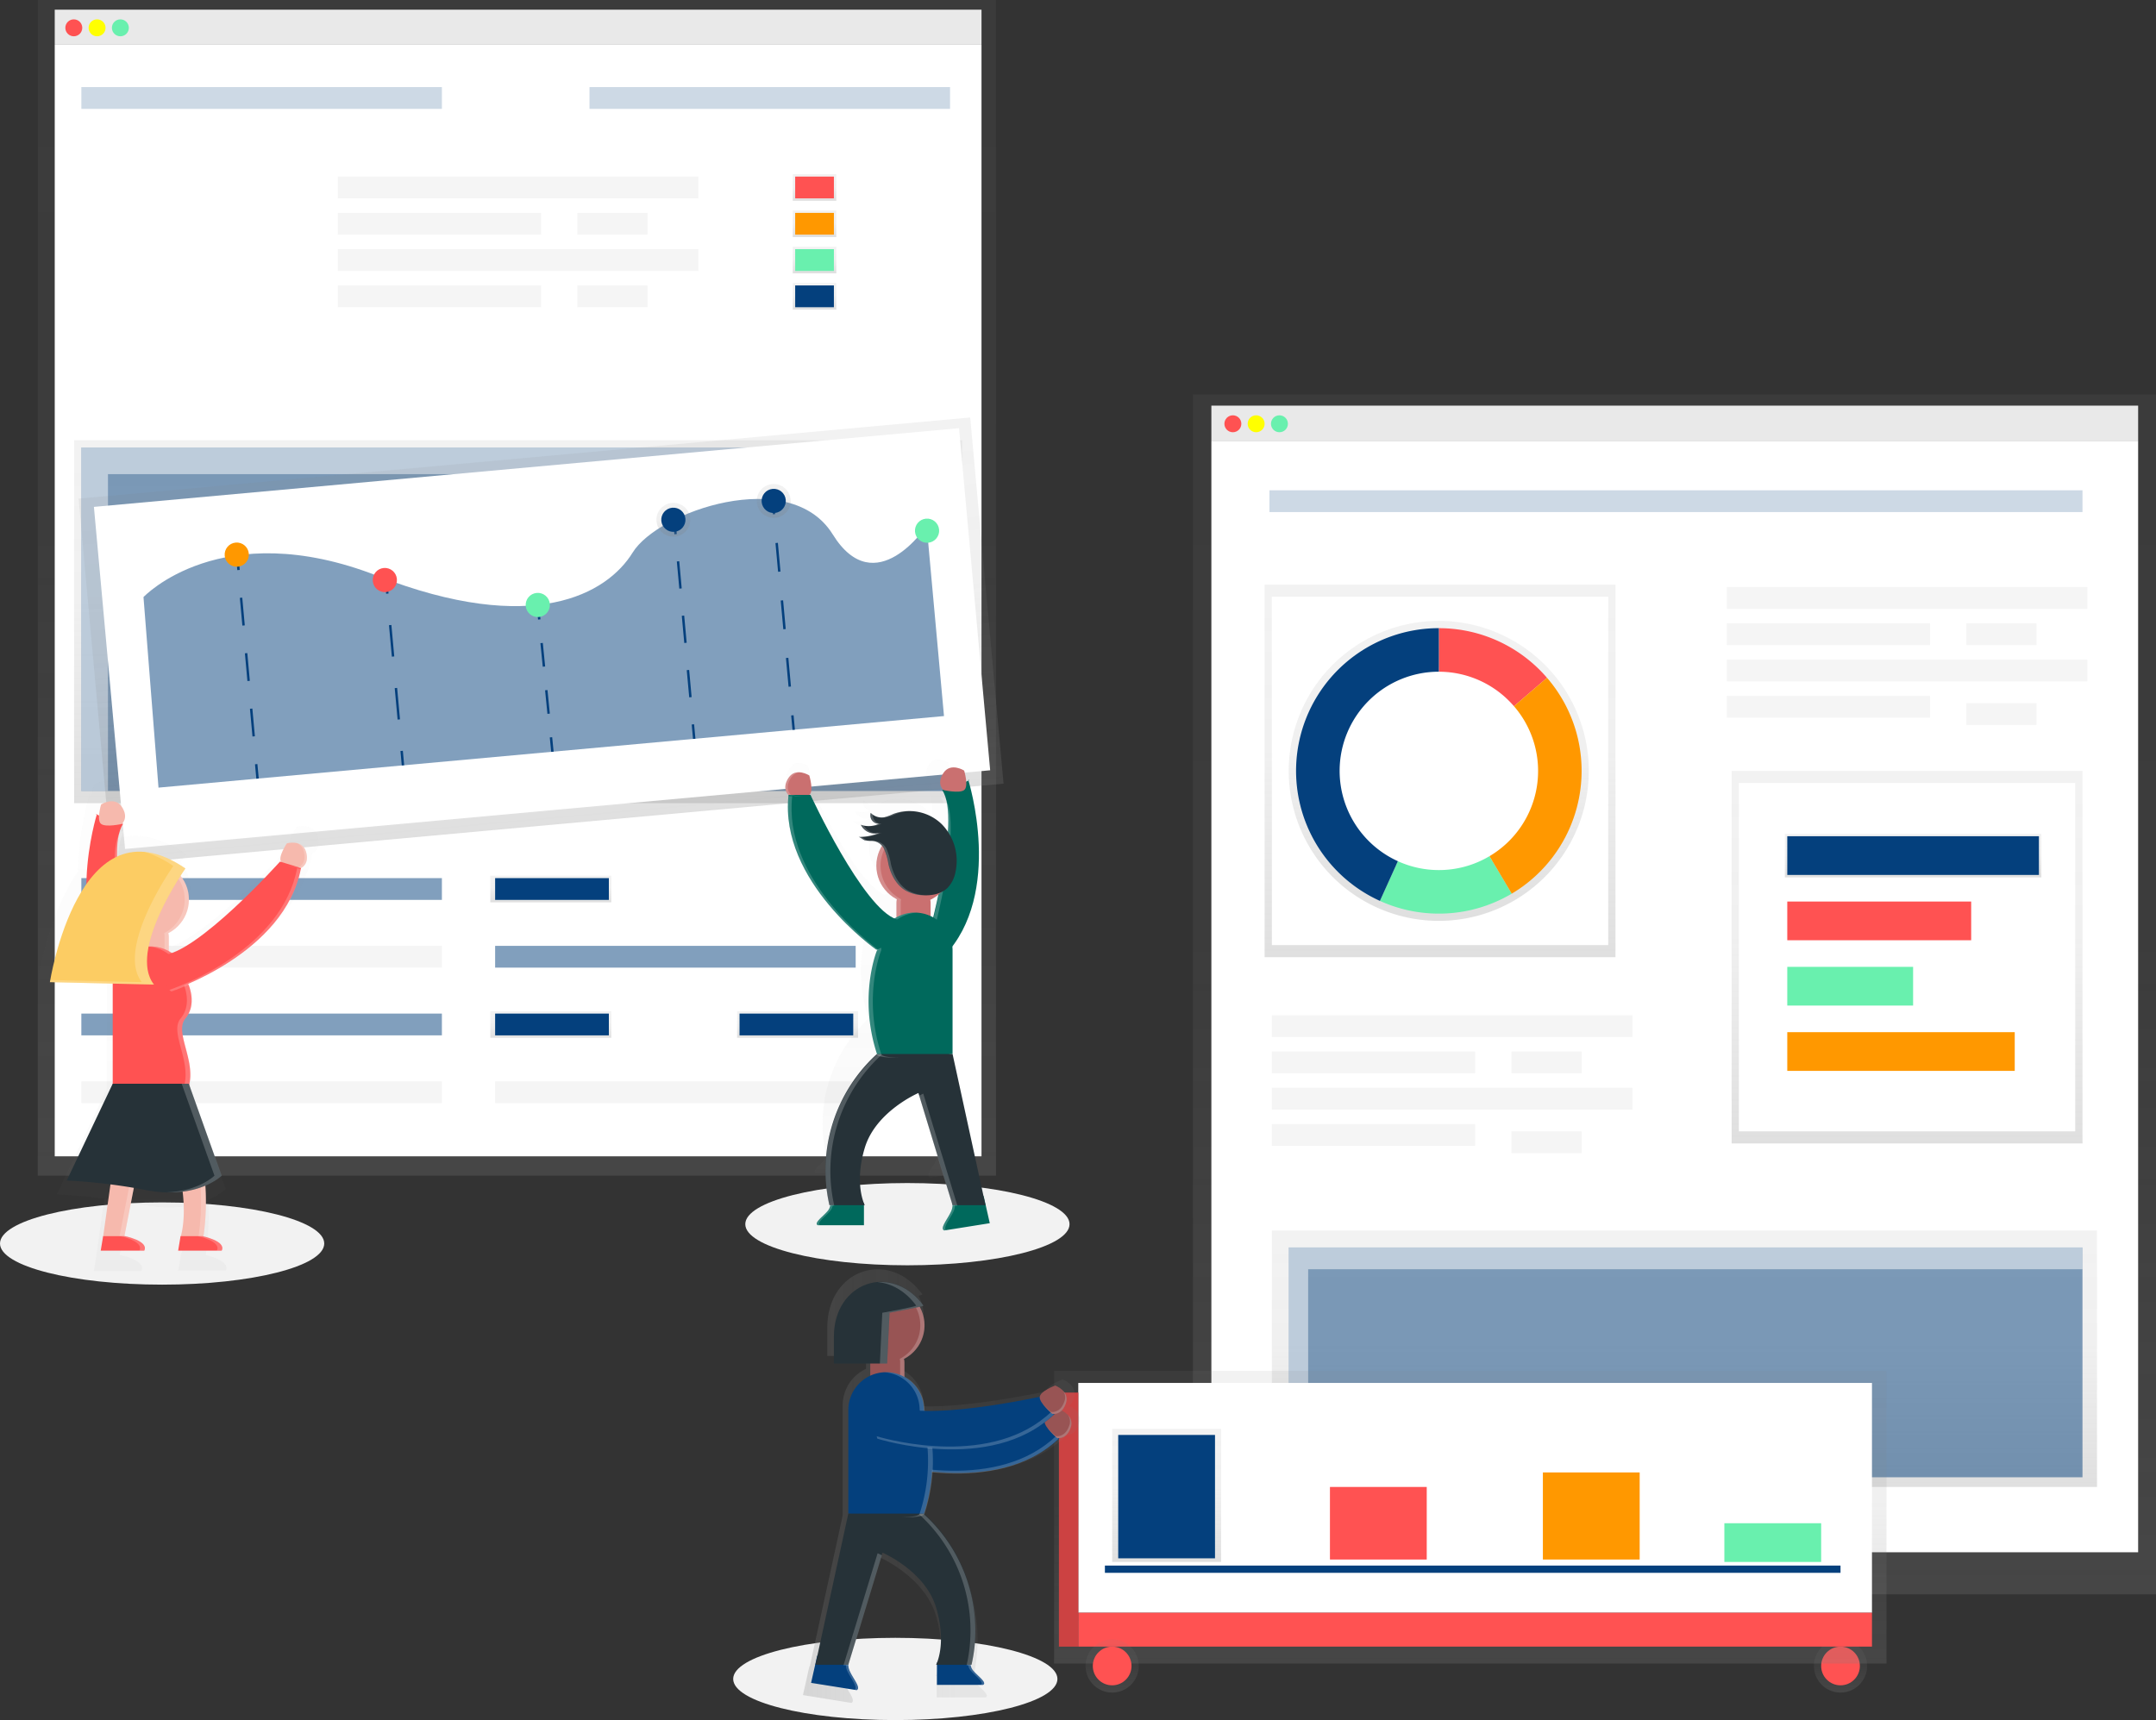 <svg id="ea98fdbc-a252-4665-af64-abf278d5674c" data-name="Layer 1" xmlns="http://www.w3.org/2000/svg" xmlns:xlink="http://www.w3.org/1999/xlink" width="891" height="711.05" viewBox="0 0 891 711.05"><rect x="0" y="0" width="891" height="711.05" fill="#333333" stroke="none"/><defs><linearGradient id="9b3bd20d-94b1-4b89-8689-3658f931a37a" x1="213.62" y1="486" x2="213.62" gradientUnits="userSpaceOnUse"><stop offset="0" stop-color="gray" stop-opacity="0.25"/><stop offset="0.54" stop-color="gray" stop-opacity="0.12"/><stop offset="1" stop-color="gray" stop-opacity="0.1"/></linearGradient><linearGradient id="3648b6f2-24b3-4612-9b51-2b94a6a7f037" x1="227.62" y1="373" x2="227.62" y2="362" xlink:href="#9b3bd20d-94b1-4b89-8689-3658f931a37a"/><linearGradient id="b464c917-b78b-4380-985f-dbae11a5e44a" x1="227.62" y1="429" x2="227.62" y2="418" xlink:href="#9b3bd20d-94b1-4b89-8689-3658f931a37a"/><linearGradient id="72466b91-2539-4c80-b1ac-c07906bc8925" x1="329.62" y1="429" x2="329.62" y2="418" xlink:href="#9b3bd20d-94b1-4b89-8689-3658f931a37a"/><linearGradient id="78890ed7-d917-4391-91b4-37ee3fc8ca06" x1="336.62" y1="83" x2="336.62" y2="72" xlink:href="#9b3bd20d-94b1-4b89-8689-3658f931a37a"/><linearGradient id="d0ac5340-3428-4a2e-9340-0c5bb4adc0ec" x1="336.62" y1="98" x2="336.62" y2="87" xlink:href="#9b3bd20d-94b1-4b89-8689-3658f931a37a"/><linearGradient id="7bf349c6-21a0-4377-b038-17309d0b4fe9" x1="336.62" y1="113" x2="336.62" y2="102" xlink:href="#9b3bd20d-94b1-4b89-8689-3658f931a37a"/><linearGradient id="310c22dd-2978-41dd-b208-5581767f53d7" x1="336.62" y1="128" x2="336.62" y2="117" xlink:href="#9b3bd20d-94b1-4b89-8689-3658f931a37a"/><linearGradient id="9f8eec2a-ad59-4d16-9789-23c241b0441e" x1="214.12" y1="332" x2="214.12" y2="182" xlink:href="#9b3bd20d-94b1-4b89-8689-3658f931a37a"/><linearGradient id="f597f65b-8391-4099-8606-ddd6c1074545" x1="383.9" y1="435.3" x2="383.9" y2="283.3" gradientTransform="translate(-5.78 0.18)" xlink:href="#9b3bd20d-94b1-4b89-8689-3658f931a37a"/><linearGradient id="536b70eb-a08e-4f57-b7a7-caae76ee659a" x1="442.9" y1="321.3" x2="442.9" y2="307.3" gradientTransform="translate(-10.11 -4.98)" xlink:href="#9b3bd20d-94b1-4b89-8689-3658f931a37a"/><linearGradient id="6a8945d3-e2ea-4790-bfb4-dc06924cb8b4" x1="484.9" y1="317.3" x2="484.9" y2="303.3" gradientTransform="translate(-10.64 -8.78)" xlink:href="#9b3bd20d-94b1-4b89-8689-3658f931a37a"/><linearGradient id="1fa4c350-6ac8-4471-a2c1-5350628064fb" x1="547.96" y1="413.42" x2="547.96" y2="413.16" xlink:href="#9b3bd20d-94b1-4b89-8689-3658f931a37a"/><linearGradient id="4c1eb33a-694b-43df-a00c-843591e6cad6" x1="517.63" y1="581.29" x2="517.63" y2="408.48" xlink:href="#9b3bd20d-94b1-4b89-8689-3658f931a37a"/><linearGradient id="dca23823-ed36-4339-a791-14813e0bdcff" x1="191.31" y1="423.33" x2="191.31" y2="423.02" xlink:href="#9b3bd20d-94b1-4b89-8689-3658f931a37a"/><linearGradient id="88a18300-a7c9-44fe-be2f-c3664a6015d6" x1="228.23" y1="619.83" x2="228.23" y2="417.36" xlink:href="#9b3bd20d-94b1-4b89-8689-3658f931a37a"/><linearGradient id="9a3d7bb1-47c0-4ca8-a076-fba8f746a389" x1="692" y1="659.05" x2="692" y2="163.05" xlink:href="#9b3bd20d-94b1-4b89-8689-3658f931a37a"/><linearGradient id="89aca64f-6823-4107-b0e5-363f57c50e19" x1="595.12" y1="395.68" x2="595.12" y2="241.68" xlink:href="#9b3bd20d-94b1-4b89-8689-3658f931a37a"/><linearGradient id="244838b0-6b94-4a4f-974c-f4ebcd2d6e43" x1="788.12" y1="472.68" x2="788.12" y2="318.68" xlink:href="#9b3bd20d-94b1-4b89-8689-3658f931a37a"/><linearGradient id="a95129aa-3a9b-452b-80f4-39c8b969ae6a" x1="696.12" y1="614.68" x2="696.12" y2="508.68" xlink:href="#9b3bd20d-94b1-4b89-8689-3658f931a37a"/><linearGradient id="09992bb0-0588-4d4c-95c8-1ad271d94435" x1="749.12" y1="475.15" x2="749.12" y2="351.15" xlink:href="#9b3bd20d-94b1-4b89-8689-3658f931a37a"/><linearGradient id="e976fbab-c7be-4f98-b33a-a56658b85843" x1="790.62" y1="362.68" x2="790.62" y2="344.68" xlink:href="#9b3bd20d-94b1-4b89-8689-3658f931a37a"/><linearGradient id="294b6eda-21ba-4cef-8333-d7c4aaac1d9e" x1="760.62" y1="699.68" x2="760.62" y2="677.68" xlink:href="#9b3bd20d-94b1-4b89-8689-3658f931a37a"/><linearGradient id="065b80c5-77d7-4835-9968-dbf0ab7011d1" x1="607.62" y1="687.68" x2="607.62" y2="566.68" xlink:href="#9b3bd20d-94b1-4b89-8689-3658f931a37a"/><linearGradient id="2a3369eb-9ffa-44ee-b4f3-0d72059a1e3a" x1="608.62" y1="648.68" x2="608.62" y2="648.68" xlink:href="#9b3bd20d-94b1-4b89-8689-3658f931a37a"/><linearGradient id="327d5fd3-480a-4895-a6c0-ce7eb7e65eff" x1="482.12" y1="645.68" x2="482.12" y2="590.68" xlink:href="#9b3bd20d-94b1-4b89-8689-3658f931a37a"/><linearGradient id="47ebed85-0f1a-4564-9c94-c36bbc13acdd" x1="459.62" y1="699.68" x2="459.62" y2="677.68" xlink:href="#9b3bd20d-94b1-4b89-8689-3658f931a37a"/><linearGradient id="2b699f83-9fbb-4b6d-8a24-a3f0d4476570" x1="486.35" y1="708.79" x2="600.65" y2="708.79" xlink:href="#9b3bd20d-94b1-4b89-8689-3658f931a37a"/></defs><title>data</title><ellipse cx="370" cy="694.05" rx="67" ry="17" fill="#f2f2f2"/><ellipse cx="375" cy="506.05" rx="67" ry="17" fill="#f2f2f2"/><ellipse cx="67" cy="514.05" rx="67" ry="17" fill="#f2f2f2"/><rect x="22.62" y="4" width="383" height="14.5" fill="#f5f5f5"/><rect x="15.62" width="396" height="486" fill="url(#9b3bd20d-94b1-4b89-8689-3658f931a37a)"/><rect x="22.62" y="18.5" width="383" height="459.5" fill="#fff"/><circle cx="30.5" cy="11.5" r="3.5" fill="#ff5252"/><circle cx="40.12" cy="11.5" r="3.5" fill="#ff0"/><circle cx="49.75" cy="11.5" r="3.5" fill="#69f0ae"/><g opacity="0.2"><rect x="33.62" y="36" width="149" height="9" fill="#04407d"/></g><rect x="139.62" y="73" width="149" height="9" fill="#f5f5f5"/><rect x="33.62" y="363" width="149" height="9" fill="#04407d" opacity="0.5"/><rect x="202.62" y="362" width="50" height="11" fill="url(#3648b6f2-24b3-4612-9b51-2b94a6a7f037)"/><rect x="202.62" y="418" width="50" height="11" fill="url(#b464c917-b78b-4380-985f-dbae11a5e44a)"/><rect x="304.62" y="418" width="50" height="11" fill="url(#72466b91-2539-4c80-b1ac-c07906bc8925)"/><rect x="204.62" y="363" width="47" height="9" fill="#04407d"/><rect x="204.62" y="419" width="47" height="9" fill="#04407d"/><rect x="305.62" y="419" width="47" height="9" fill="#04407d"/><rect x="33.62" y="391" width="149" height="9" fill="#f5f5f5"/><rect x="204.62" y="391" width="149" height="9" fill="#04407d" opacity="0.5"/><rect x="204.62" y="447" width="149" height="9" fill="#f5f5f5"/><rect x="33.62" y="419" width="149" height="9" fill="#04407d" opacity="0.5"/><rect x="33.62" y="447" width="149" height="9" fill="#f5f5f5"/><rect x="139.62" y="88" width="84" height="9" fill="#f5f5f5"/><rect x="238.62" y="88" width="29" height="9" fill="#f5f5f5"/><rect x="139.62" y="118" width="84" height="9" fill="#f5f5f5"/><rect x="238.62" y="118" width="29" height="9" fill="#f5f5f5"/><rect x="139.62" y="103" width="149" height="9" fill="#f5f5f5"/><g opacity="0.2"><rect x="243.62" y="36" width="149" height="9" fill="#04407d"/></g><rect x="327.62" y="72" width="18" height="11" fill="url(#78890ed7-d917-4391-91b4-37ee3fc8ca06)"/><rect x="327.62" y="87" width="18" height="11" fill="url(#d0ac5340-3428-4a2e-9340-0c5bb4adc0ec)"/><rect x="327.62" y="102" width="18" height="11" fill="url(#7bf349c6-21a0-4377-b038-17309d0b4fe9)"/><rect x="328.62" y="73" width="16" height="9" fill="#ff5252"/><rect x="328.62" y="88" width="16" height="9" fill="#ff9800"/><rect x="328.62" y="103" width="16" height="9" fill="#69f0ae"/><rect x="327.62" y="117" width="18" height="11" fill="url(#310c22dd-2978-41dd-b208-5581767f53d7)"/><rect x="328.62" y="118" width="16" height="9" fill="#04407d"/><rect x="30.62" y="182" width="367" height="150" fill="url(#9f8eec2a-ad59-4d16-9789-23c241b0441e)"/><rect x="33.62" y="185" width="359" height="142" fill="#04407d" opacity="0.5"/><polygon points="44.62 196 392.62 196 392.62 185 33.62 185 33.62 327 44.62 327 44.62 196" fill="#fff" opacity="0.5"/><rect x="193.12" y="283.48" width="370" height="152" transform="translate(-185.54 -58.7) rotate(-5.2)" fill="url(#f597f65b-8391-4099-8606-ddd6c1074545)"/><rect x="199.03" y="287.43" width="359" height="142" transform="translate(-185.45 -58.67) rotate(-5.2)" fill="#fff"/><path d="M220,420.07,213.8,341.3s32-34,96.6-8.8,95.06,7.41,105.56-9.61,65-36,82.66-7.53,38.84-3.54,38.84-3.54l7.16,78.67Z" transform="translate(-154.5 -94.48)" fill="#04407d" opacity="0.5"/><line x1="98.03" y1="229.66" x2="98.57" y2="235.64" fill="none" stroke="#04407d" stroke-miterlimit="10"/><line x1="99.62" y1="247.1" x2="105.36" y2="310.16" fill="none" stroke="#04407d" stroke-miterlimit="10" stroke-dasharray="11.51 11.51"/><line x1="105.88" y1="315.89" x2="106.43" y2="321.86" fill="none" stroke="#04407d" stroke-miterlimit="10"/><line x1="159.52" y1="239.42" x2="160.07" y2="245.39" fill="none" stroke="#04407d" stroke-miterlimit="10"/><line x1="161.25" y1="258.4" x2="165.4" y2="303.91" fill="none" stroke="#04407d" stroke-miterlimit="10" stroke-dasharray="13.06 13.06"/><line x1="165.99" y1="310.41" x2="166.53" y2="316.39" fill="none" stroke="#04407d" stroke-miterlimit="10"/><line x1="222.26" y1="250.1" x2="222.86" y2="256.07" fill="none" stroke="#04407d" stroke-miterlimit="10"/><line x1="223.83" y1="265.82" x2="227.21" y2="299.92" fill="none" stroke="#04407d" stroke-miterlimit="10" stroke-dasharray="9.79 9.79"/><line x1="227.7" y1="304.79" x2="228.29" y2="310.77" fill="none" stroke="#04407d" stroke-miterlimit="10"/><line x1="278.65" y1="214.84" x2="279.19" y2="220.82" fill="none" stroke="#04407d" stroke-miterlimit="10"/><line x1="280.21" y1="232.05" x2="285.84" y2="293.84" fill="none" stroke="#04407d" stroke-miterlimit="10" stroke-dasharray="11.28 11.28"/><line x1="286.35" y1="299.45" x2="286.9" y2="305.43" fill="none" stroke="#04407d" stroke-miterlimit="10"/><line x1="319.35" y1="206.59" x2="319.89" y2="212.56" fill="none" stroke="#04407d" stroke-miterlimit="10"/><line x1="320.97" y1="224.44" x2="326.92" y2="289.77" fill="none" stroke="#04407d" stroke-miterlimit="10" stroke-dasharray="11.93 11.93"/><line x1="327.46" y1="295.71" x2="328.01" y2="301.68" fill="none" stroke="#04407d" stroke-miterlimit="10"/><circle cx="252.36" cy="323.73" r="5" transform="translate(-182.82 -70.25) rotate(-5.2)" fill="#ff9800"/><circle cx="313.56" cy="334.23" r="5" transform="translate(-183.52 -64.66) rotate(-5.2)" fill="#ff5252"/><circle cx="376.76" cy="344.54" r="5" transform="translate(-184.19 -58.89) rotate(-5.2)" fill="#69f0ae"/><circle cx="432.8" cy="309.31" r="7" transform="translate(-180.77 -53.95) rotate(-5.2)" fill="url(#536b70eb-a08e-4f57-b7a7-caae76ee659a)"/><circle cx="474.26" cy="301.52" r="7" transform="translate(-179.89 -50.22) rotate(-5.2)" fill="url(#6a8945d3-e2ea-4790-bfb4-dc06924cb8b4)"/><circle cx="432.8" cy="309.31" r="5" transform="translate(-180.77 -53.95) rotate(-5.2)" fill="#04407d"/><circle cx="474.26" cy="301.52" r="5" transform="translate(-179.89 -50.22) rotate(-5.2)" fill="#04407d"/><circle cx="537.64" cy="313.82" r="5" transform="translate(-180.75 -44.42) rotate(-5.2)" fill="#69f0ae"/><g opacity="0.2"><path d="M547.76,413.2l.07.23C548.6,413,547.76,413.2,547.76,413.2Z" transform="translate(-154.5 -94.48)" fill="url(#1fa4c350-6ac8-4471-a2c1-5350628064fb)"/></g><g opacity="0.2"><path d="M539.48,581.18l16.28-2.63-2.24-10h0l0-.14h-.06l-11.54-53V476.76a14.26,14.26,0,0,0-.08-1.47c17.24-22.86,7-58.73,6-61.86-.18.09-.45.21-.83.36a21.06,21.06,0,0,0-.79-4.13s-5-3.18-7.73.91c-2.38,3.57-.61,5.75-.12,6.26l-.34.11a11.52,11.52,0,0,1,1.58,3.94,8.65,8.65,0,0,0-.54-1c-.63-.11-1-.21-1-.21l-.12-.11-.34.11c1.73,2.53,2.34,7,2.26,12.3a17.36,17.36,0,0,0-2-2.31,17.65,17.65,0,0,0-11.7-4.88h-.83q-.68,0-1.36.09l-.34,0-.57.08-.65.12-.47.1-.81.22-.3.09c-.34.11-.67.22-1,.35a17.24,17.24,0,0,1-3.43,1.24c-.16,0-.32,0-.49.05h0a5.72,5.72,0,0,1-3.75-1.07l-.36-.28a5.29,5.29,0,0,1-.39-.37,2.54,2.54,0,0,0-.17,1.09,3.35,3.35,0,0,0,1.17,2.27,3.17,3.17,0,0,0,.62.42,2.68,2.68,0,0,0,1.06.3h.38l-.09,0c-.23.11-.46.21-.7.3l-.05,0c-.26.09-.51.17-.78.24h0a8.68,8.68,0,0,1-4,.06h0l-.43-.1c-.21-.06-.43-.12-.63-.19a4.8,4.8,0,0,0,.22.44l.08.13.18.28.11.14.2.25.12.13.25.25.1.09.37.31.13.09.27.19.18.11.24.14.2.1.25.11.21.09.28.1.35.1.26.07.25,0,.23,0,.26,0h1a5,5,0,0,0,1.5-.37l-.92.38h0l-.46.16-.47.17-.47.14-.48.14-.47.12-.5.12-.46.09-.53.09-.44.07-.57.07-.41,0-.65,0-.34,0h-1a4.21,4.21,0,0,1,1.51.8,4,4,0,0,0,.93.5,3.59,3.59,0,0,0,.45.1l.13,0,.32,0h1.35l.44,0a6.54,6.54,0,0,1,2.59.83,4.65,4.65,0,0,1,1.11,1c-.14.23-.28.45-.4.69s-.21.4-.31.61q-.3.62-.53,1.27a14.08,14.08,0,0,0-.86,4.85c0,.31,0,.61,0,.91,0,.08,0,.17,0,.25q0,.36.08.72l0,.19q.06.44.16.87l0,.17q.08.36.18.71l.06.21a14,14,0,0,0,.61,1.66l.07.16q.17.37.35.72l0,.07q.22.4.46.79l0,.06q.22.36.47.7l.06.08a14.17,14.17,0,0,0,1.17,1.41l0,0a14.14,14.14,0,0,0,3.77,2.83,6.3,6.3,0,0,0-.11.65h0a6.36,6.36,0,0,0,0,.68v5.28q-.45.24-.88.51c-12.53-5.69-31.19-46-31.19-46h-.45c1.82-1.36,0-7.28,0-7.28a8.54,8.54,0,0,0-3.5-1.16h-1l-.18,0-.13,0-.18,0-.12,0-.2.06-.1,0-.3.11h0l-.28.13-.1.05-.19.11L482,411l-.18.12-.11.09-.17.14-.11.1-.17.16-.1.11-.17.2-.08.1-.25.34c-2.73,4.09,0,6.37,0,6.37a40.74,40.74,0,0,0-.25,4.75c-.2,29.46,31.33,52.29,32.94,53.43-.71,1.84-6.57,18.14.07,38.49a.65.65,0,0,0,.08.14,59.08,59.08,0,0,0-17.72,55.88l.13.61h.29a4,4,0,0,1-.11.4,4.59,4.59,0,0,1-.29.7,5.43,5.43,0,0,1-.73,1.07l0,0c-.31.36-.67.72-1.05,1.09l-.4.38c-1.59,1.52-3.2,3-2,3.6h17.21v-7.51h.3s-.12-.23-.3-.68V571h-.06c-.9-2.32-3-9.5.36-20.56,4.09-13.65,20-20.47,20-20.47l.29,1-.06,0,12.48,41c0,.16,0,.32-.05.49a6.67,6.67,0,0,1-.27,1.14,7.25,7.25,0,0,1-.34.84c-.77,1.59-2.1,3.46-2.68,4.86a4.71,4.71,0,0,0-.21.59,1.82,1.82,0,0,0-.07.7.81.81,0,0,0,.53.67h0l.23,0,.48-.08Zm-4.82-116.73q-.47-.26-1-.49V459a6.32,6.32,0,0,0-.11-1.13,14.11,14.11,0,0,0,3-1.93C535.95,459,535.28,461.93,534.67,464.45Z" transform="translate(-154.5 -94.48)" fill="url(#4c1eb33a-694b-43df-a00c-843591e6cad6)"/></g><path d="M480.38,423.09s-3-2.52,0-7.06,8.57-1,8.57-1,2,6.55,0,8.06S480.38,423.09,480.38,423.09Z" transform="translate(-154.5 -94.48)" fill="#ca7070"/><path id="cbb1ca8a-3a06-4d8d-9881-c3637d2b9b50" data-name="&lt;Path&gt;" d="M511.54,591.75H497.65a4.56,4.56,0,0,1-1.31,3.57c-1.87,2.16-5.63,4.77-3.86,5.66h19.06Z" transform="translate(-154.5 -94.48)" fill="#00695c"/><path d="M497.35,595.32a4.56,4.56,0,0,0,1.31-3.57h-1a4.56,4.56,0,0,1-1.31,3.57c-1.87,2.16-5.63,4.77-3.86,5.66h1C491.72,600.09,495.48,597.49,497.35,595.32Z" transform="translate(-154.5 -94.48)" fill="#fff" opacity="0.2"/><path id="ec846da8-b8c9-4838-98ee-b96510078eab" data-name="&lt;Path&gt;" d="M561,588.89,548,591a6.62,6.62,0,0,1-.59,4.58c-1.42,3-4.61,6.74-2.69,7.55l18.82-3Z" transform="translate(-154.5 -94.48)" fill="#00695c"/><path d="M554.66,416.94s14.87,46.91-10.07,72.88l-7.2-5.51s14.74-51.2,6.49-63.22C558.44,416.24,554.66,416.94,554.66,416.94Z" transform="translate(-154.5 -94.48)" fill="#00695c"/><path d="M544.38,421.08s-3-2.52,0-7.06,8.57-1,8.57-1,2,6.55,0,8.06S544.38,421.08,544.38,421.08Z" transform="translate(-154.5 -94.48)" fill="#ca7070"/><path d="M548.41,595.59A6.62,6.62,0,0,0,549,591L561,589l0-.16L548,591a6.62,6.62,0,0,1-.59,4.58c-1.42,3-4.61,6.74-2.69,7.55l.79-.13C544.08,602,547.05,598.41,548.41,595.59Z" transform="translate(-154.5 -94.48)" fill="#fff" opacity="0.2"/><rect x="370.48" y="366.16" width="14.11" height="20.91" rx="7.06" ry="7.06" fill="#ca7070"/><path d="M538.4,487.33s14.56-50.57,6.63-63c-.7-.13-1.15-.23-1.15-.23l-.13-.12-.37.12c8.25,12-6.49,63.22-6.49,63.22l7.2,5.51.63-.68Z" transform="translate(-154.5 -94.48)" fill="#fff" opacity="0.2"/><circle cx="377.79" cy="357.85" r="15.62" fill="#ca7070"/><path d="M526.74,474.5v-6.8a7,7,0,0,1,.16-1.48,15.62,15.62,0,0,1,6.26-29.49l-.88,0a15.62,15.62,0,0,0-7.15,29.51,7,7,0,0,0-.16,1.48v6.8a7,7,0,0,0,7.94,7A7.08,7.08,0,0,1,526.74,474.5Z" transform="translate(-154.5 -94.48)" fill="#fff" opacity="0.2"/><path d="M548.16,530.18s-30.13,3.4-31.24,0c-7.81-23.94,0-42.83,0-42.83a15.62,15.62,0,0,1,15.62-15.62h0a15.62,15.62,0,0,1,15.62,15.62Z" transform="translate(-154.5 -94.48)" fill="#00695c"/><path d="M548.16,530.18l13.61,62.49H548.16l-14.11-46.36s-17.64,7.56-22.17,22.68,0,23.68,0,23.68H497.26l-.15-.68a65,65,0,0,1,19.8-61.81h0" transform="translate(-154.5 -94.48)" fill="#263238"/><path d="M518.68,530.18c-7.81-23.94,0-42.83,0-42.83a15.62,15.62,0,0,1,14.61-15.59c-.33,0-.67,0-1,0h0a15.62,15.62,0,0,0-15.62,15.62s-7.81,18.9,0,42.83c.4,1.22,4.52,1.56,9.64,1.51C522.15,531.63,519,531.23,518.68,530.18Z" transform="translate(-154.5 -94.48)" fill="#fff" opacity="0.2"/><path d="M516.67,487.09s-40.31-28.22-36.28-64h9.07S511.12,470,525,474.5,516.67,487.09,516.67,487.09Z" transform="translate(-154.5 -94.48)" fill="#00695c"/><g opacity="0.2"><path d="M534.31,547.41l13.85,45.51h2l-14.11-46.36S535.4,546.84,534.31,547.41Z" transform="translate(-154.5 -94.48)" fill="#fff"/><path d="M518.93,530.43h-2a65,65,0,0,0-19.8,61.81l.15.68h2l-.15-.68A65,65,0,0,1,518.93,530.43Z" transform="translate(-154.5 -94.48)" fill="#fff"/></g><path d="M481.9,423.6h-1.51c-4,35.78,36.28,64,36.28,64l1-.38C513,483.77,478.13,457,481.9,423.6Z" transform="translate(-154.5 -94.48)" fill="#fff" opacity="0.2"/><path d="M519.83,445.35a25.85,25.85,0,0,1,1.82,6.29c1,4.38,3.26,8.75,7.15,11a15.87,15.87,0,0,0,7,1.91c3.72.23,7.75-.49,10.38-3.13a12.86,12.86,0,0,0,3.17-6.39,21.63,21.63,0,0,0-5.69-19.88,19.19,19.19,0,0,0-20-4.19,19.1,19.1,0,0,1-3.79,1.38,6.31,6.31,0,0,1-5.53-1.84,3.49,3.49,0,0,0,3.37,4.52,9.73,9.73,0,0,1-7.46.4,6.33,6.33,0,0,0,8,3.19,21.32,21.32,0,0,1-9,1.84c.65,0,1.92,1.2,2.71,1.44a17.18,17.18,0,0,0,3,.21A5.82,5.82,0,0,1,519.83,445.35Z" transform="translate(-154.5 -94.48)" fill="#263238"/><g opacity="0.2"><path d="M517.75,435a9.63,9.63,0,0,1-3.7.95,9.7,9.7,0,0,0,4.71-.95,3.53,3.53,0,0,1-3.54-3.81,5.94,5.94,0,0,1-.84-.71A3.49,3.49,0,0,0,517.75,435Z" transform="translate(-154.5 -94.48)" fill="#fff"/><path d="M520.91,432.35a19.1,19.1,0,0,0,3.79-1.38,17.38,17.38,0,0,1,6-1.21,17.56,17.56,0,0,0-7,1.21,19.1,19.1,0,0,1-3.79,1.38c-.18,0-.36,0-.54.06A6,6,0,0,0,520.91,432.35Z" transform="translate(-154.5 -94.48)" fill="#fff"/><path d="M512.92,441.9c-.79-.23-2.06-1.42-2.71-1.44a21.32,21.32,0,0,0,9-1.84,5.58,5.58,0,0,1-2,.42,21.33,21.33,0,0,1-8,1.42c.65,0,1.92,1.2,2.71,1.44a6.71,6.71,0,0,0,2.1.17A4.38,4.38,0,0,1,512.92,441.9Z" transform="translate(-154.5 -94.48)" fill="#fff"/><path d="M536.83,464.56a15.87,15.87,0,0,1-7-1.91c-3.89-2.27-6.11-6.64-7.15-11a25.85,25.85,0,0,0-1.82-6.29,5.82,5.82,0,0,0-4.93-3.23,10.07,10.07,0,0,0-1.5,0l.49,0a5.82,5.82,0,0,1,4.93,3.23,25.85,25.85,0,0,1,1.82,6.29c1,4.38,3.26,8.75,7.15,11a15.87,15.87,0,0,0,7,1.91c.58,0,1.16,0,1.75,0Z" transform="translate(-154.5 -94.48)" fill="#fff"/><path d="M516.58,439a6.38,6.38,0,0,1-5.12-3.27,9.32,9.32,0,0,1-1.17-.33A6.38,6.38,0,0,0,516.58,439Z" transform="translate(-154.5 -94.48)" fill="#fff"/></g><path d="M481.39,423.09s-3-2.52,0-7.06a4.83,4.83,0,0,1,3.74-2.29,4.9,4.9,0,0,0-4.74,2.29c-3,4.54,0,7.06,0,7.06a27.32,27.32,0,0,0,5.93.66A29.83,29.83,0,0,1,481.39,423.09Z" transform="translate(-154.5 -94.48)" fill="#fff" opacity="0.2"/><g opacity="0.2"><path d="M191.47,423.33l.08-.27S190.53,422.86,191.47,423.33Z" transform="translate(-154.5 -94.48)" fill="url(#dca23823-ed36-4339-a791-14813e0bdcff)"/></g><g opacity="0.2"><path d="M285.7,440.09a6.59,6.59,0,0,0-.36-.93c0-.1-.1-.18-.15-.27a5.61,5.61,0,0,0-.3-.52l-.2-.26a5.06,5.06,0,0,0-.33-.39l-.23-.23c-.12-.11-.24-.21-.36-.3l-.25-.18-.4-.24-.25-.13-.45-.19-.23-.09q-.32-.11-.65-.18h0a10.33,10.33,0,0,0-4.39.12s-4.19,6.18-2.58,8.4l-.53-.16s-31.13,34.74-48.69,41.19q-.67-.46-1.39-.86v-6.5a7.67,7.67,0,0,0,0-.82v0a7.6,7.6,0,0,0-.13-.77l.13-.07.52-.29.75-.46.48-.31q.54-.37,1-.78l.39-.34c.24-.2.47-.41.69-.63l.4-.39q.42-.43.8-.88l.28-.34q.36-.45.69-.92l.28-.42q.3-.46.57-.94l.18-.31c.22-.41.43-.84.61-1.28l.16-.39q.21-.53.39-1.07c0-.13.09-.25.12-.38.14-.47.27-.94.37-1.43,0-.1,0-.19.05-.29q.12-.61.19-1.24c0-.14,0-.28,0-.42,0-.51.08-1,.08-1.55a17,17,0,0,0-3.78-10.69c1.33-2.08,2.2-3.31,2.2-3.31-.8-.55-1.59-1.05-2.37-1.54l-.76-.45c-.52-.31-1-.62-1.56-.9l-.87-.46c-.47-.25-.93-.49-1.39-.71l-.89-.41-1.33-.58-.87-.35c-.44-.17-.88-.33-1.31-.48l-.82-.28c-.45-.14-.9-.27-1.34-.39l-.73-.2c-.5-.12-1-.22-1.49-.32l-.53-.11c-.67-.12-1.33-.21-2-.27h0a23.71,23.71,0,0,0-12,1.84c.2-4.78,1-8.72,2.68-11.16l-.41-.14-.14.14s-.49.11-1.26.25a10.44,10.44,0,0,0-.65,1.21,13.91,13.91,0,0,1,1.91-4.76l-.41-.14c.59-.61,2.73-3.24-.14-7.55-3.3-4.94-9.34-1.1-9.34-1.1a25.56,25.56,0,0,0-.94,5c-.46-.19-.79-.33-1-.44a124.5,124.5,0,0,0-4.69,31.36c-10.89,15.46-15.39,38.28-16.27,43.2h0l-.07.39v0c-.06.36-.09.55-.09.55l28.31.66c0,.1,0,.19,0,.29v44.83L178,588.22s7.84.25,19.64,1.76l-3.26,23.31h0l-1.09,6.54h19.62c2.18-4.36-8.72-6.54-8.72-6.54h-.24l4.25-21.75q2.82.47,5.8,1a56.81,56.81,0,0,0,8.83,1h0a46.94,46.94,0,0,0,7.35-.32c1.44,11.79-.45,18.83-.81,20h-.11l-1.09,6.54h19.62c1.9-3.8-6.14-5.95-8.23-6.43l.09-.64a109.41,109.41,0,0,0,.77-22.2,26.87,26.87,0,0,0,7-4.17l0,0,.27-.24,0,0,.08-.08-14.61-41c2.73-11.6-6.77-23.78-1.7-29.87s2-13.86,1.4-15.19c13.72-6,41.45-21,49.23-47a49.17,49.17,0,0,0,1.39-5.57S287.4,445.78,285.7,440.09Z" transform="translate(-154.5 -94.48)" fill="url(#88a18300-a7c9-44fe-be2f-c3664a6015d6)"/></g><path d="M194.58,430.94s-14.87,46.91,10.07,72.88l7.2-5.51s-14.74-51.2-6.49-63.22C190.8,430.24,194.58,430.94,194.58,430.94Z" transform="translate(-154.5 -94.48)" fill="#ff5252"/><path d="M204.86,435.08s3-2.52,0-7.06-8.57-1-8.57-1-2,6.55,0,8.06S204.86,435.08,204.86,435.08Z" transform="translate(-154.5 -94.48)" fill="#f6b9ad"/><rect x="210.15" y="474.64" width="14.11" height="20.91" rx="7.06" ry="7.06" transform="translate(279.91 875.71) rotate(180)" fill="#f6b9ad"/><path d="M210.84,501.33s-14.56-50.57-6.63-63c.7-.13,1.15-.23,1.15-.23l.13-.12.37.12c-8.25,12,6.49,63.22,6.49,63.22l-7.2,5.51-.63-.68Z" transform="translate(-154.5 -94.48)" fill="#fff" opacity="0.2"/><circle cx="62.45" cy="371.85" r="15.62" fill="#f6b9ad"/><path d="M222.5,488.5v-6.8a7,7,0,0,0-.16-1.48,15.62,15.62,0,0,0-6.26-29.49l.88,0a15.62,15.62,0,0,1,7.15,29.51,7,7,0,0,1,.16,1.48v6.8a7,7,0,0,1-7.94,7A7.08,7.08,0,0,0,222.5,488.5Z" transform="translate(-154.5 -94.48)" fill="#fff" opacity="0.2"/><path d="M201.08,544.18s30.13,3.4,31.24,0c3.6-11-6-22.89-1.2-28.7,5-6,1.2-14.13,1.2-14.13a15.62,15.62,0,0,0-15.62-15.62h0a15.62,15.62,0,0,0-15.62,15.62Z" transform="translate(-154.5 -94.48)" fill="#ff5252"/><path d="M231.16,515.48c5-6,1.2-14.13,1.2-14.13a15.62,15.62,0,0,0-15.62-15.62c-.34,0-.67,0-1,.05a15.61,15.61,0,0,1,14.62,15.57s3.8,8.13-1.2,14.13c-4.84,5.81,4.8,17.69,1.2,28.7-.34,1.05-3.45,1.45-7.58,1.51,5.09.05,9.19-.29,9.58-1.51C236,533.16,226.32,521.29,231.16,515.48Z" transform="translate(-154.5 -94.48)" fill="#fff" opacity="0.2"/><path d="M225.93,543.18h0c11,15.59,15.87,39.15,12.72,61.81l-.09.68h-9.39s2.91-8.57,0-23.68a37.39,37.39,0,0,0-14.24-22.68l-9.06,46.36h-8.74l8.74-62.49Z" transform="translate(-154.5 -94.48)" fill="#f6b9ad"/><path d="M278.89,453.31s3.63-1.52,2.07-6.75-7.9-3.47-7.9-3.47-3.85,5.67-2.36,7.71S278.89,453.31,278.89,453.31Z" transform="translate(-154.5 -94.48)" fill="#f6b9ad"/><path d="M225.44,503.87s46.81-15.17,53.44-50.56l-8.67-2.66s-34.45,38.46-49,38.73S225.44,503.87,225.44,503.87Z" transform="translate(-154.5 -94.48)" fill="#ff5252"/><path d="M277.29,453.35l1.45.44c-6.63,35.39-53.44,50.56-53.44,50.56l-.83-.65C230,501.78,271.11,486.36,277.29,453.35Z" transform="translate(-154.5 -94.48)" fill="#fff" opacity="0.2"/><g opacity="0.2"><path d="M212.92,559.31l-9.06,46.36h2l8.8-45A21.63,21.63,0,0,0,212.92,559.31Z" transform="translate(-154.5 -94.48)" fill="#fff"/><path d="M225.93,543.18h-2c11,15.59,15.87,39.15,12.72,61.81l-.09.68h2l.09-.68C241.8,582.33,236.95,558.77,225.93,543.18Z" transform="translate(-154.5 -94.48)" fill="#fff"/></g><path d="M277.92,453s3.63-1.52,2.07-6.75a4.83,4.83,0,0,0-2.9-3.29,4.9,4.9,0,0,1,3.86,3.58c1.56,5.22-2.07,6.75-2.07,6.75a27.32,27.32,0,0,1-5.86-1.1A29.83,29.83,0,0,0,277.92,453Z" transform="translate(-154.5 -94.48)" fill="#fff" opacity="0.2"/><path d="M201.08,542.48l-19,40a235,235,0,0,1,33,4c21,4,31-6,31-6l-13.55-38Z" transform="translate(-154.5 -94.48)" fill="#263238"/><path d="M206.12,605.48s10,2,8,6h-18l1-6Z" transform="translate(-154.5 -94.48)" fill="#ff5252"/><path d="M238.12,605.48s10,2,8,6h-18l1-6Z" transform="translate(-154.5 -94.48)" fill="#ff5252"/><path d="M231.12,453.48s-24,34-13,48l-43-1S187.12,423.48,231.12,453.48Z" transform="translate(-154.5 -94.48)" fill="#fccc63"/><path d="M231.12,453.48c-6.2-4.23-11.76-6.33-16.75-6.82a42.33,42.33,0,0,1,11.75,5.82s-24,34-13,48l-37.85-.88c-.1.57-.15.88-.15.88l43,1C207.12,487.48,231.12,453.48,231.12,453.48Z" transform="translate(-154.5 -94.48)" fill="#fff" opacity="0.2"/><path d="M232.58,542.48h-3l13.55,38s-6.46,6.45-19.9,6.91c15.47.5,22.9-6.91,22.9-6.91Z" transform="translate(-154.5 -94.48)" fill="#fff" opacity="0.2"/><path d="M206.12,605.48h-2s10,2,8,6h2C216.12,607.48,206.12,605.48,206.12,605.48Z" transform="translate(-154.5 -94.48)" fill="#fff" opacity="0.2"/><path d="M238.12,605.48h-2s10,2,8,6h2C248.12,607.48,238.12,605.48,238.12,605.48Z" transform="translate(-154.5 -94.48)" fill="#fff" opacity="0.2"/><rect x="500.62" y="167.68" width="383" height="14.5" fill="#f5f5f5"/><rect x="493" y="163.05" width="398" height="496" fill="url(#9a3d7bb1-47c0-4ca8-a076-fba8f746a389)"/><rect x="500.62" y="182.18" width="383" height="459.5" fill="#fff"/><circle cx="509.5" cy="175.18" r="3.5" fill="#ff5252"/><circle cx="519.12" cy="175.18" r="3.5" fill="#ff0"/><circle cx="528.75" cy="175.18" r="3.5" fill="#69f0ae"/><g opacity="0.2"><rect x="524.62" y="202.68" width="336" height="9" fill="#04407d"/></g><rect x="522.62" y="241.68" width="145" height="154" fill="url(#89aca64f-6823-4107-b0e5-363f57c50e19)"/><rect x="525.62" y="246.68" width="139" height="144" fill="#fff"/><rect x="715.62" y="318.68" width="145" height="154" fill="url(#244838b0-6b94-4a4f-974c-f4ebcd2d6e43)"/><rect x="718.62" y="323.68" width="139" height="144" fill="#fff"/><rect x="525.62" y="508.68" width="341" height="106" fill="url(#a95129aa-3a9b-452b-80f4-39c8b969ae6a)"/><rect x="532.62" y="515.68" width="328" height="95" fill="#04407d" opacity="0.5"/><polygon points="540.62 524.68 860.62 524.68 860.62 515.68 532.62 515.68 532.62 610.68 540.62 610.68 540.62 524.68" fill="#fff" opacity="0.5"/><path d="M796.09,372.71a62,62,0,1,0,15,40.45A61.84,61.84,0,0,0,796.09,372.71Zm-25,77.47a43,43,0,1,1,21.08-37A42.81,42.81,0,0,1,771.12,450.18Z" transform="translate(-154.5 -94.48)" fill="url(#09992bb0-0588-4d4c-95c8-1ad271d94435)"/><path d="M780.17,386.42l13.65-11.75a58.85,58.85,0,0,0-44.7-20.51v18A40.91,40.91,0,0,1,780.17,386.42Z" transform="translate(-154.5 -94.48)" fill="#ff5252"/><path d="M749.12,454.15a40.74,40.74,0,0,1-16.92-3.67l-7.43,16.41a59,59,0,0,0,54.49-3l-9.2-15.49A40.74,40.74,0,0,1,749.12,454.15Z" transform="translate(-154.5 -94.48)" fill="#69f0ae"/><path d="M808.12,413.15a58.75,58.75,0,0,0-14.3-38.49l-13.65,11.75a40.93,40.93,0,0,1-10.11,62l9.2,15.49A59,59,0,0,0,808.12,413.15Z" transform="translate(-154.5 -94.48)" fill="#ff9800"/><path d="M708.12,413.15a41,41,0,0,1,41-41v-18a59,59,0,0,0-24.35,112.74l7.43-16.41A41,41,0,0,1,708.12,413.15Z" transform="translate(-154.5 -94.48)" fill="#04407d"/><rect x="737.62" y="344.68" width="106" height="18" fill="url(#e976fbab-c7be-4f98-b33a-a56658b85843)"/><rect x="738.62" y="345.68" width="104" height="16" fill="#04407d"/><rect x="738.62" y="372.68" width="76" height="16" fill="#ff5252"/><rect x="738.62" y="399.68" width="52" height="16" fill="#69f0ae"/><rect x="738.62" y="426.68" width="94" height="16" fill="#ff9800"/><rect x="525.62" y="419.68" width="149" height="9" fill="#f5f5f5"/><rect x="525.62" y="434.68" width="84" height="9" fill="#f5f5f5"/><rect x="624.62" y="434.68" width="29" height="9" fill="#f5f5f5"/><rect x="624.62" y="467.68" width="29" height="9" fill="#f5f5f5"/><rect x="525.62" y="464.68" width="84" height="9" fill="#f5f5f5"/><rect x="525.62" y="449.68" width="149" height="9" fill="#f5f5f5"/><rect x="713.62" y="242.68" width="149" height="9" fill="#f5f5f5"/><rect x="713.62" y="257.68" width="84" height="9" fill="#f5f5f5"/><rect x="812.62" y="257.68" width="29" height="9" fill="#f5f5f5"/><rect x="812.62" y="290.68" width="29" height="9" fill="#f5f5f5"/><rect x="713.62" y="287.68" width="84" height="9" fill="#f5f5f5"/><rect x="713.62" y="272.68" width="149" height="9" fill="#f5f5f5"/><circle cx="760.62" cy="688.68" r="11" fill="url(#294b6eda-21ba-4cef-8333-d7c4aaac1d9e)"/><circle cx="760.62" cy="688.68" r="8" fill="#ff5252"/><rect x="435.62" y="566.68" width="344" height="121" fill="url(#065b80c5-77d7-4835-9968-dbf0ab7011d1)"/><rect x="445.62" y="571.68" width="328" height="95" fill="#fff"/><line x1="456.62" y1="648.68" x2="760.62" y2="648.68" stroke="#04407d" stroke-miterlimit="10" stroke-width="3" fill="url(#2a3369eb-9ffa-44ee-b4f3-0d72059a1e3a)"/><rect x="459.62" y="590.68" width="45" height="55" fill="url(#327d5fd3-480a-4895-a6c0-ce7eb7e65eff)"/><rect x="462.12" y="593.18" width="40" height="51" fill="#04407d"/><rect x="712.62" y="629.68" width="40" height="16" fill="#69f0ae"/><rect x="637.62" y="608.68" width="40" height="36" fill="#ff9800"/><rect x="549.62" y="614.68" width="40" height="30" fill="#ff5252"/><rect x="445.62" y="666.68" width="328" height="14" fill="#ff5252"/><circle cx="459.62" cy="688.68" r="11" fill="url(#47ebed85-0f1a-4564-9c94-c36bbc13acdd)"/><circle cx="459.62" cy="688.68" r="8" fill="#ff5252"/><rect x="437.62" y="575.68" width="8" height="105" fill="#ff5252"/><rect x="437.62" y="575.68" width="8" height="105" opacity="0.2"/><path d="M600.65,681.32c0-.11,0-.21,0-.32s0-.33,0-.49,0-.21-.06-.31-.07-.3-.12-.44-.06-.19-.1-.29-.12-.28-.18-.42l-.12-.25c-.08-.14-.17-.28-.26-.41l-.13-.19a6.62,6.62,0,0,0-.42-.52l0,0h0a9.62,9.62,0,0,0-2.79-2.06,8.05,8.05,0,0,0,1.79-3.08,6.42,6.42,0,0,0,.24-.94c0-.1,0-.2,0-.29a5.46,5.46,0,0,0,.05-.58c0-.11,0-.21,0-.32s0-.33,0-.49,0-.21-.06-.31-.07-.3-.12-.44-.06-.19-.1-.29-.12-.28-.18-.42l-.12-.25c-.08-.14-.17-.28-.26-.41l-.13-.19a6.62,6.62,0,0,0-.42-.52l0,0h0a10.07,10.07,0,0,0-3.55-2.4s-6.35,2.35-6.77,4.93c-4.66,1-31.82,6.65-50.47,6.2l-.14-.37a16.59,16.59,0,0,0-8.83-14.67V654.5a7.48,7.48,0,0,0,0-.8v0a7.41,7.41,0,0,0-.12-.76l.12-.07.51-.28.74-.45.47-.31q.52-.36,1-.76l.38-.33c.23-.2.45-.4.67-.61l.39-.38q.41-.42.78-.86l.27-.34q.35-.44.67-.9l.27-.41q.29-.45.56-.92l.17-.3c.22-.4.42-.82.6-1.24l.15-.38q.21-.51.38-1l.12-.37c.14-.46.26-.92.36-1.39,0-.09,0-.19.05-.28q.11-.6.18-1.21c0-.14,0-.27,0-.41,0-.5.08-1,.08-1.51a16.51,16.51,0,0,0-2.13-8.11c1.07-.26,1.72-.47,1.64-.57-.41-.55-.82-1.07-1.25-1.57l-.41-.47c-.3-.34-.59-.66-.89-1l-.48-.49c-.3-.3-.6-.58-.9-.85l-.47-.42c-.38-.32-.76-.63-1.14-.93l-.25-.2c-.46-.34-.92-.66-1.39-1l-.52-.32c-.3-.19-.61-.37-.92-.53l-.62-.32-.86-.41-.63-.28c-.3-.13-.61-.24-.92-.35l-.57-.21c-.46-.15-.92-.29-1.38-.41l-.71-.16-.77-.16-.77-.12-.71-.08-.79-.07-.68,0-.79,0q-.65,0-1.3.06h0c-10.23.84-19.19,9.77-19.19,24V655h16v5.34a16.59,16.59,0,0,0-9.64,15.05v45.51l-13.58,62.39H489l-2.67,11.91,19.16,3.1h0l.83.13c2-.86-1.35-4.89-2.86-8a8.54,8.54,0,0,1-.4-1,7.57,7.57,0,0,1-.38-1.94L517.4,739.2l-.07,0,.35-1.13s18.74,8,23.56,24.09c3.91,13,1.48,21.46.42,24.2h-.07v.16c-.21.52-.36.81-.36.81h.36v8.83h20.26c1.88-.95-2.11-3.72-4.1-6a5.67,5.67,0,0,1-1.32-2.55h.34l.16-.72a69.53,69.53,0,0,0-20.86-65.77.77.77,0,0,0,.09-.17,74.45,74.45,0,0,0,3.51-18.06c15.49,1.48,36.1.42,51.51-11.52a48,48,0,0,0,4.21-3.58c1.33-.1,3.66-.84,4.95-4.6a6.42,6.42,0,0,0,.24-.94c0-.1,0-.2,0-.29A5.46,5.46,0,0,0,600.65,681.32Z" transform="translate(-154.5 -94.48)" fill="url(#2b699f83-9fbb-4b6d-8a24-a3f0d4476570)"/><path d="M519.49,698.94s46.9,14.91,72.88-10l-5.51-7.21s-50.4,11.23-62.41,3S519.49,698.94,519.49,698.94Z" transform="translate(-154.5 -94.48)" fill="#04407d"/><path d="M591.05,688l.92,1.2c-26,24.92-72.88,10-72.88,10s-.12-.38-.3-1C524.38,699.87,566.81,711.28,591.05,688Z" transform="translate(-154.5 -94.48)" fill="#fff" opacity="0.2"/><path d="M591.37,688.93s3.84.87,5.61-4.28-4.4-7.42-4.4-7.42-6.43,2.37-6.41,4.89S591.37,688.93,591.37,688.93Z" transform="translate(-154.5 -94.48)" fill="#985454"/><path d="M590.76,688.12s3.84.87,5.61-4.28a4.83,4.83,0,0,0-.45-4.36,4.9,4.9,0,0,1,1.06,5.16c-1.77,5.16-5.61,4.28-5.61,4.28a27.32,27.32,0,0,1-4.12-4.31A29.83,29.83,0,0,0,590.76,688.12Z" transform="translate(-154.5 -94.48)" fill="#fff" opacity="0.2"/><path id="4635430b-7803-4f1f-9770-b56b2b482545" data-name="&lt;Path&gt;" d="M541.7,781.75h13.89a4.56,4.56,0,0,0,1.31,3.57c1.87,2.16,5.63,4.77,3.86,5.66H541.7Z" transform="translate(-154.5 -94.48)" fill="#04407d"/><path d="M555.89,785.32a4.56,4.56,0,0,1-1.31-3.57h1a4.56,4.56,0,0,0,1.31,3.57c1.87,2.16,5.63,4.77,3.86,5.66h-1C561.52,790.09,557.76,787.49,555.89,785.32Z" transform="translate(-154.5 -94.48)" fill="#fff" opacity="0.2"/><path id="a892faa3-7b18-4010-9d55-72c2aac7ddb8" data-name="&lt;Path&gt;" d="M492.23,778.89l13,2.13a6.62,6.62,0,0,0,.59,4.58c1.42,3,4.61,6.74,2.69,7.55l-18.82-3Z" transform="translate(-154.5 -94.48)" fill="#04407d"/><path d="M504.83,785.59a6.62,6.62,0,0,1-.59-4.58l-12.05-2,0-.16,13,2.13a6.62,6.62,0,0,0,.59,4.58c1.42,3,4.61,6.74,2.69,7.55l-.79-.13C509.16,792,506.19,788.41,504.83,785.59Z" transform="translate(-154.5 -94.48)" fill="#fff" opacity="0.2"/><rect x="514.15" y="650.64" width="14.11" height="20.91" rx="7.06" ry="7.06" transform="translate(887.91 1227.71) rotate(180)" fill="#985454"/><circle cx="366.45" cy="547.85" r="15.62" fill="#985454"/><path d="M526.5,664.5v-6.8a7,7,0,0,0-.16-1.48,15.62,15.62,0,0,0-6.26-29.49l.88,0a15.62,15.62,0,0,1,7.15,29.51,7,7,0,0,1,.16,1.48v6.8a7,7,0,0,1-7.94,7A7.08,7.08,0,0,0,526.5,664.5Z" transform="translate(-154.5 -94.48)" fill="#fff" opacity="0.2"/><path d="M505.08,720.18s30.13,3.4,31.24,0c7.81-23.94,0-42.83,0-42.83a15.62,15.62,0,0,0-15.62-15.62h0a15.62,15.62,0,0,0-15.62,15.62Z" transform="translate(-154.5 -94.48)" fill="#04407d"/><path d="M505.08,720.18l-13.61,62.49h13.61l14.11-46.36s17.64,7.56,22.17,22.68,0,23.68,0,23.68H556l.15-.68a65,65,0,0,0-19.8-61.81h0" transform="translate(-154.5 -94.48)" fill="#263238"/><path d="M534.56,720.18c7.81-23.94,0-42.83,0-42.83a15.62,15.62,0,0,0-14.61-15.59c.33,0,.67,0,1,0h0a15.62,15.62,0,0,1,15.62,15.62s7.81,18.9,0,42.83c-.4,1.22-4.52,1.56-9.64,1.51C531.09,721.63,534.22,721.23,534.56,720.18Z" transform="translate(-154.5 -94.48)" fill="#fff" opacity="0.2"/><g opacity="0.2"><path d="M518.93,737.41l-13.85,45.51h-2l14.11-46.36S517.84,736.84,518.93,737.41Z" transform="translate(-154.5 -94.48)" fill="#fff"/><path d="M534.31,720.43h2a65,65,0,0,1,19.8,61.81l-.15.68h-2l.15-.68A65,65,0,0,0,534.31,720.43Z" transform="translate(-154.5 -94.48)" fill="#fff"/></g><path d="M517.49,688.94s46.9,14.91,72.88-10l-5.51-7.21s-50.4,11.23-62.41,3S517.49,688.94,517.49,688.94Z" transform="translate(-154.5 -94.48)" fill="#04407d"/><path d="M589.05,678l.92,1.2c-26,24.92-72.88,10-72.88,10s-.12-.38-.3-1C522.38,689.87,564.81,701.28,589.05,678Z" transform="translate(-154.5 -94.48)" fill="#fff" opacity="0.2"/><path d="M589.37,678.93s3.84.87,5.61-4.28-4.4-7.42-4.4-7.42-6.43,2.37-6.41,4.89S589.37,678.93,589.37,678.93Z" transform="translate(-154.5 -94.48)" fill="#985454"/><path d="M588.76,678.12s3.84.87,5.61-4.28a4.83,4.83,0,0,0-.45-4.36,4.9,4.9,0,0,1,1.06,5.16c-1.77,5.16-5.61,4.28-5.61,4.28a27.32,27.32,0,0,1-4.12-4.31A29.83,29.83,0,0,0,588.76,678.12Z" transform="translate(-154.5 -94.48)" fill="#fff" opacity="0.2"/><path d="M522.12,637.15l-1,21h-22V647c0-22.39,23.67-30.89,37-12.9C536.45,634.59,522.12,637.15,522.12,637.15Z" transform="translate(-154.5 -94.48)" fill="#263238"/><path d="M517.18,624.49c5.61.46,11.38,3.52,15.94,9.67.33.44-14,3-14,3l-1,21h3l1-21s14.33-2.56,14-3C530.75,626.9,523.69,624,517.18,624.49Z" transform="translate(-154.5 -94.48)" fill="#fff" opacity="0.2"/></svg>